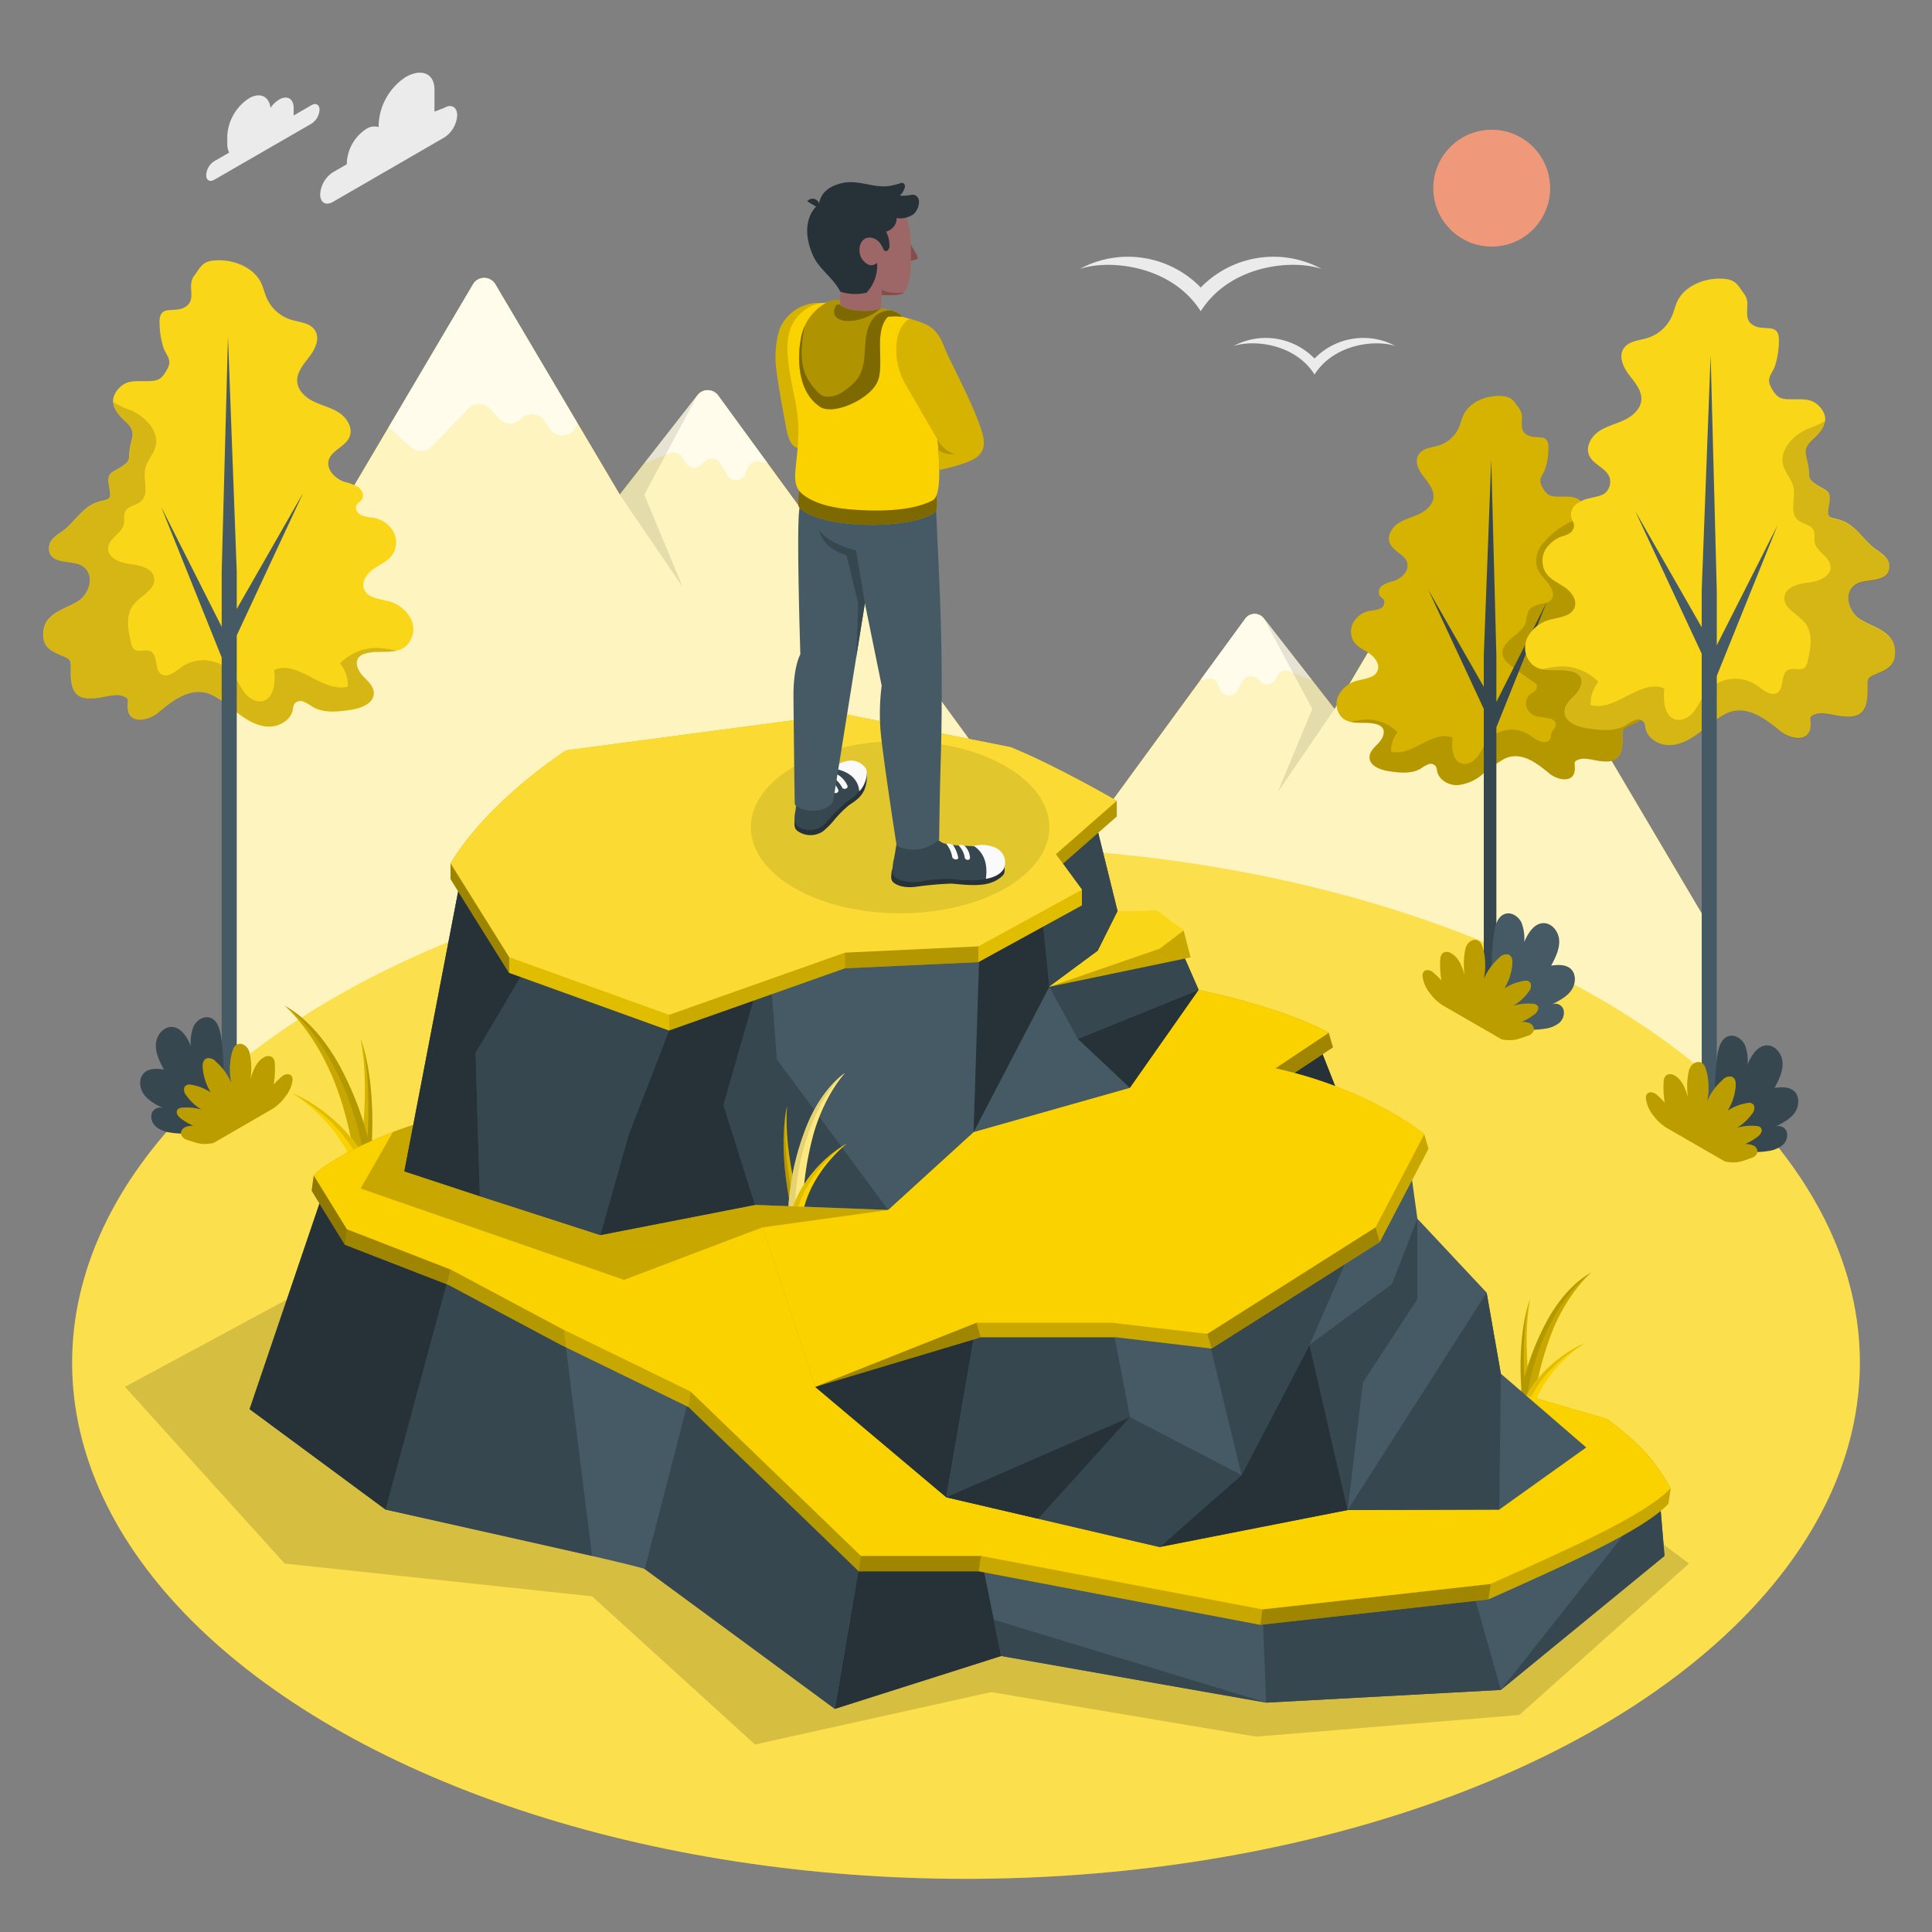 <svg xmlns="http://www.w3.org/2000/svg" viewBox="0 0 500 500"><rect x="0" y="0" width="500" height="500" fill="#808080" stroke="none"/><g id="freepik--Mountains--inject-240"><g id="freepik--mountains--inject-240"><path d="M442.47,239.91,379.89,134a3,3,0,0,0-5.22,0l-29.28,49.49-18.28-23.42a3,3,0,0,0-4.84.08L275,224.81l.08-.28L185.84,102.34a3.34,3.34,0,0,0-5.33-.08L160.4,128,128.18,73.56a3.34,3.34,0,0,0-5.75,0L58.84,181.21v98.86H442.59Z" style="fill:#FAD200"></path><path d="M442.47,239.91,379.89,134a3,3,0,0,0-5.22,0l-29.28,49.49-18.28-23.42a3,3,0,0,0-4.84.08L275,224.81l.08-.28L185.84,102.34a3.34,3.34,0,0,0-5.33-.08L160.4,128,128.18,73.56a3.34,3.34,0,0,0-5.75,0L58.84,181.21v98.86H442.59Z" style="fill:#fff;opacity:0.75"></path><path d="M106.29,115.71a3.94,3.94,0,0,0,5.49-.19l9.4-9.77a3.93,3.93,0,0,1,5.77.11l2.14,2.4a3.94,3.94,0,0,0,5.75.13,3.94,3.94,0,0,1,6.08.56l1.36,2a3.94,3.94,0,0,0,7.11-1.33l0-.16L128.18,73.56a3.34,3.34,0,0,0-5.75,0l-21.84,37Z" style="fill:#fff;opacity:0.7"></path><path d="M168,119.46l5.35-2.19a2.54,2.54,0,0,1,3.14,1l1,1.55a2.54,2.54,0,0,0,3.91.54l1.13-1a2.54,2.54,0,0,1,3.92.56l1.86,3.11a2.55,2.55,0,0,0,4.55-.35l.7-1.72a2.54,2.54,0,0,1,3.38-1.38,2.5,2.5,0,0,0,1.6.15l-12.68-17.37a3.34,3.34,0,0,0-5.33-.08l-13.57,17.39A2.6,2.6,0,0,0,168,119.46Z" style="fill:#fff;opacity:0.7"></path><path d="M394.56,172.28a3.58,3.58,0,0,1-5-.17L381,163.23a3.58,3.58,0,0,0-5.25.1l-1.94,2.18a3.59,3.59,0,0,1-5.23.12,3.57,3.57,0,0,0-5.52.5L361.85,168a3.57,3.57,0,0,1-6.45-1.21l0-.14L374.67,134a3,3,0,0,1,5.22,0l19.85,33.6Z" style="fill:#fff;opacity:0.7"></path><path d="M338.46,175.69l-4.86-2a2.31,2.31,0,0,0-2.85.94l-.87,1.41a2.32,2.32,0,0,1-3.56.49l-1-1a2.33,2.33,0,0,0-3.57.51L320,178.91a2.31,2.31,0,0,1-4.13-.32l-.64-1.56a2.3,2.3,0,0,0-3.07-1.25,2.33,2.33,0,0,1-1.46.13l11.53-15.78a3,3,0,0,1,4.84-.08l12.34,15.81A2.46,2.46,0,0,1,338.46,175.69Z" style="fill:#fff;opacity:0.7"></path><polygon points="166.75 128.03 180.51 102.26 160.4 128.03 176.65 151.86 166.75 128.03" style="opacity:0.1"></polygon><polygon points="339.62 183.47 327.11 160.06 345.39 183.47 330.62 205.13 339.62 183.47" style="opacity:0.1"></polygon></g></g><g id="freepik--Floor--inject-240"><g id="freepik--Land--inject-240"><ellipse cx="250" cy="352.68" rx="231.33" ry="133.56" style="fill:#FAD200"></ellipse><ellipse cx="250" cy="352.68" rx="231.33" ry="133.56" style="fill:#fff;opacity:0.3"></ellipse></g></g><g id="freepik--Trees--inject-240"><g id="freepik--Tree--inject-240"><g id="freepik--tree--inject-240"><path d="M392.85,195.73a6.47,6.47,0,0,0-3.52.64,35.65,35.65,0,0,0-5.75,4.07,11.59,11.59,0,0,1-6.37,2.75c-2.35.08-4.89-1.38-5.31-3.7a3.27,3.27,0,0,0-.31-1.17,1.7,1.7,0,0,0-2-.52,10.73,10.73,0,0,0-1.94,1.12c-2.38,1.4-5.36,1.08-8.09.68-2.27-.33-5.14-1.33-5.13-3.63,0-1.5,1.31-2.6,2.34-3.69s1.87-2.84.93-4a2.86,2.86,0,0,0-1.32-.81c-2.84-.92-6.32.31-8.72-1.47a5,5,0,0,1-1.26-6,7.61,7.61,0,0,1,5.12-3.9c1.91-.49,4.33-.71,5-2.55.63-1.61-.62-3.35-2-4.34s-3.11-1.68-4.1-3.1a4.9,4.9,0,0,1-.13-5.09,6.21,6.21,0,0,1,4.28-2.94,9.51,9.51,0,0,0,2.6-.57,1.74,1.74,0,0,0,1-2.19c-.26-.47-.8-.71-1.11-1.15a2.07,2.07,0,0,1,.77-2.7,10.26,10.26,0,0,1,2.9-1.11c2.06-.69,4.06-2.69,3.45-4.77s-3.6-2.88-4.48-5c-.78-1.85.46-4,2.11-5.12s3.67-1.59,5.48-2.44,3.56-2.37,3.7-4.37-1.38-3.76-2.63-5.39-2.31-3.9-1.22-5.63,3.38-1.77,5.26-2.37a8.5,8.5,0,0,0,5.18-4.67c.5-1.15.74-2.42,1.34-3.52,1.86-3.45,6.55-5,10.18-4.53,1.9.22,2.53,1,3.45,2.35a5.46,5.46,0,0,1,1.27,2.38c.27,1.66-.6,3.78,1,5,2.39,1.93,6-.67,5.91,3.64a18.06,18.06,0,0,1-.81,5.37c-.65,1.82-1.95,2.6-.86,4.63,1.4,2.63,2.31,2.61,5.12,2.61,2,0,3.72-.11,5.21,1.43,2.62,2.7,1.06,5.16-1.26,7.24-2.64,2.38-1.24,3.42-.9,6.49.17,1.48-.17,1.94,1.15,2.92,2.51,1.86,3.9,1.23,3.2,4.87-.64,3.32.35,2.18,3.23,3.42,2.55,1.1,4.24,3.85,6.3,5.56,1.33,1.1,3.36,2,3.48,3.89.24,3.71-4.36,2.9-6.55,3.78-3.58,1.45-2.51,6.14.28,7.89,3,1.86,7.27,2.55,7.51,6.79.18,3.26-1.67,4-4.19,5.06-2,.87-1.76,1.13-1.76,3.53,0,4.85-1.63,6.23-6.41,5.44-1.31-.22-3.31-.78-4.62-.38-1.83.55-1.21,1-1.26,2.53-.13,3.91-4.69,2.81-6.62,1.13C398.67,198.27,395.87,196,392.85,195.73Z" style="fill:#FAD200"></path><path d="M392.85,195.73a6.47,6.47,0,0,0-3.52.64,35.65,35.65,0,0,0-5.75,4.07,11.59,11.59,0,0,1-6.37,2.75c-2.35.08-4.89-1.38-5.31-3.7a3.27,3.27,0,0,0-.31-1.17,1.7,1.7,0,0,0-2-.52,10.73,10.73,0,0,0-1.94,1.12c-2.38,1.4-5.36,1.08-8.09.68-2.27-.33-5.14-1.33-5.13-3.63,0-1.5,1.31-2.6,2.34-3.69s1.87-2.84.93-4a2.86,2.86,0,0,0-1.32-.81c-2.84-.92-6.32.31-8.72-1.47a5,5,0,0,1-1.26-6,7.61,7.61,0,0,1,5.12-3.9c1.91-.49,4.33-.71,5-2.55.63-1.61-.62-3.35-2-4.34s-3.11-1.68-4.1-3.1a4.9,4.9,0,0,1-.13-5.09,6.21,6.21,0,0,1,4.28-2.94,9.51,9.51,0,0,0,2.6-.57,1.74,1.74,0,0,0,1-2.19c-.26-.47-.8-.71-1.11-1.15a2.07,2.07,0,0,1,.77-2.7,10.26,10.26,0,0,1,2.9-1.11c2.06-.69,4.06-2.69,3.45-4.77s-3.6-2.88-4.48-5c-.78-1.85.46-4,2.11-5.12s3.67-1.59,5.48-2.44,3.56-2.37,3.7-4.37-1.38-3.76-2.63-5.39-2.31-3.9-1.22-5.63,3.38-1.77,5.26-2.37a8.5,8.5,0,0,0,5.18-4.67c.5-1.15.74-2.42,1.34-3.52,1.86-3.45,6.55-5,10.18-4.53,1.9.22,2.53,1,3.45,2.35a5.46,5.46,0,0,1,1.27,2.38c.27,1.66-.6,3.78,1,5,2.39,1.93,6-.67,5.91,3.64a18.06,18.06,0,0,1-.81,5.37c-.65,1.82-1.95,2.6-.86,4.63,1.4,2.63,2.31,2.61,5.12,2.61,2,0,3.72-.11,5.21,1.43,2.62,2.7,1.06,5.16-1.26,7.24-2.64,2.38-1.24,3.42-.9,6.49.17,1.48-.17,1.94,1.15,2.92,2.51,1.86,3.9,1.23,3.2,4.87-.64,3.32.35,2.18,3.23,3.42,2.55,1.1,4.24,3.85,6.3,5.56,1.33,1.1,3.36,2,3.48,3.89.24,3.71-4.36,2.9-6.55,3.78-3.58,1.45-2.51,6.14.28,7.89,3,1.86,7.27,2.55,7.51,6.79.18,3.26-1.67,4-4.19,5.06-2,.87-1.76,1.13-1.76,3.53,0,4.85-1.63,6.23-6.41,5.44-1.31-.22-3.31-.78-4.62-.38-1.83.55-1.21,1-1.26,2.53-.13,3.91-4.69,2.81-6.62,1.13C398.67,198.27,395.87,196,392.85,195.73Z" style="opacity:0.15"></path><path d="M356.38,187.47c-2.18-.71-4.74-.15-6.89-.65a25,25,0,0,1,3.86-.61,11,11,0,0,1,8.34,3.3,7.52,7.52,0,0,0-1.68,5c5.42,1.47,10.75-5.8,15.92-3.59-.32,2.62,0,6.15,2.54,6.72,1.5.34,3-.66,3.94-1.89s1.5-2.7,2.44-3.92a8.3,8.3,0,0,1,11-1.6c1.19.86,3.77,2.8,5.13,1.31.49-.54.36-1.26.57-1.9a5.13,5.13,0,0,1,.79-1.24c.65-1,.23-1.92-1-2.39a31.85,31.85,0,0,0-3.41-.53,4,4,0,0,1-2.74-2.16,3.05,3.05,0,0,1,.54-3.36c.43-.43,1-.7,1.44-1.11a1.45,1.45,0,0,0,.48-1.63,1.79,1.79,0,0,0-.67-.64q-2.91-2-5.73-4.13c-1.07-.81-2.21-1.78-2.39-3.11a3.74,3.74,0,0,1,.83-2.63c1.57-2.12,4.51-3.28,5.22-5.83a13.08,13.08,0,0,1,.64-2.73c.66-1.25,2.21-1.67,3.6-1.93a3.4,3.4,0,0,0,2.52-1.28,2.32,2.32,0,0,0,.17-1.64c-.51-2.45-3.11-3.94-4-6.29a6.57,6.57,0,0,1,1.16-6,20.76,20.76,0,0,1,7.92-6.15,20,20,0,0,0,3.63-1.68l.12-.09c-.08,1.52-1.21,2.92-2.62,4.19-2.64,2.38-1.24,3.42-.9,6.49.17,1.48-.17,1.94,1.15,2.92,2.51,1.86,3.9,1.23,3.2,4.87-.64,3.32.35,2.18,3.23,3.42,2.55,1.1,4.24,3.85,6.3,5.56,1.33,1.1,3.36,2,3.48,3.89.24,3.71-4.36,2.9-6.55,3.78-3.58,1.45-2.51,6.14.28,7.89,3,1.86,7.27,2.55,7.51,6.79.18,3.26-1.67,4-4.19,5.06-2,.87-1.76,1.13-1.76,3.53,0,4.85-1.63,6.23-6.41,5.44-1.31-.22-3.31-.78-4.62-.38-1.83.55-1.21,1-1.26,2.53-.13,3.91-4.69,2.81-6.62,1.13-2.22-1.93-5-4.17-8-4.47a6.47,6.47,0,0,0-3.52.64,35.65,35.65,0,0,0-5.75,4.07,11.59,11.59,0,0,1-6.37,2.75c-2.35.08-4.89-1.38-5.31-3.7a3.27,3.27,0,0,0-.31-1.17,1.7,1.7,0,0,0-2-.52,10.73,10.73,0,0,0-1.94,1.12c-2.38,1.4-5.36,1.08-8.09.68-2.27-.33-5.14-1.33-5.13-3.63,0-1.5,1.31-2.6,2.34-3.69s1.87-2.84.93-4A2.86,2.86,0,0,0,356.38,187.47Z" style="opacity:0.15"></path><path d="M400.31,155.78l-13.05,25.88V169.75L385.93,119,384,169.75v8l-14.34-25.08L384,183.46v79.76a.8.8,0,0,0,.48.66,2.52,2.52,0,0,0,2.3,0,.8.8,0,0,0,.48-.66v-75Z" style="fill:#37474f"></path></g><g id="freepik--Bush--inject-240"><path id="freepik--bush--inject-240" d="M399.73,266.24c-6.38,1-12.1-.74-13.08-7.65a61.36,61.36,0,0,1,0-17.12c.28-2.05,1-4.47,3-5,1.64-.44,3.37.77,4.11,2.31a11.22,11.22,0,0,1,.7,5c1-2.24,2.51-4.83,5-4.88,2.27,0,4,2.33,4.06,4.6s-1,4.4-2.08,6.4c1.72-.23,3.67-.35,5,.78,1.57,1.36,1.39,4,.18,5.67s-3.14,2.66-5,3.58a2.26,2.26,0,0,1,3.05,1.48,3.46,3.46,0,0,1-1.31,3.44A7.51,7.51,0,0,1,399.73,266.24Z" style="fill:#455a64"></path><g id="freepik--bush--inject-240"><path id="freepik--bush--inject-240" d="M388.66,269l-15.26-8.81a12.23,12.23,0,0,1-3.32-3.12,8.83,8.83,0,0,1-1.86-4,2.09,2.09,0,0,1,.16-1.5c.55-.81,1.86-.53,2.58.13s1.31,1.23,2.08,2a23,23,0,0,1-.29-5.3,2.34,2.34,0,0,1,.64-1.76,2,2,0,0,1,2.13.05c2,1.08,2.85,3.45,3.54,5.62a18.41,18.41,0,0,1,.2-6.74c.53-2.4,3.29-3.34,4.23-1a13.56,13.56,0,0,1,.81,3.84,15.68,15.68,0,0,1-.35,5.07,15.9,15.9,0,0,1,4.07-5.63,2.45,2.45,0,0,1,2.35-.82c1,.37,1.13,1.65,1,2.68a14.56,14.56,0,0,1-2.08,6.14,12.85,12.85,0,0,1,5.16-2,1.53,1.53,0,0,1,1.62.52,2.09,2.09,0,0,1-.35,2.12,12.88,12.88,0,0,1-4.11,3.81,13.2,13.2,0,0,1,5-.52,1.71,1.71,0,0,1,1.34.56c.43.63-.08,1.49-.63,2a14.94,14.94,0,0,1-3.57,2.13,5.26,5.26,0,0,1,2.2.37,1.77,1.77,0,0,1,1,1.81,2.24,2.24,0,0,1-1.61,1.42C392.44,269.11,391.61,269.45,388.66,269Z" style="fill:#FAD200"></path><path id="freepik--bush--inject-240" d="M388.66,269l-15.26-8.81a12.23,12.23,0,0,1-3.32-3.12,8.83,8.83,0,0,1-1.86-4,2.09,2.09,0,0,1,.16-1.5c.55-.81,1.86-.53,2.58.13s1.31,1.23,2.08,2a23,23,0,0,1-.29-5.3,2.34,2.34,0,0,1,.64-1.76,2,2,0,0,1,2.13.05c2,1.08,2.85,3.45,3.54,5.62a18.41,18.41,0,0,1,.2-6.74c.53-2.4,3.29-3.34,4.23-1a13.56,13.56,0,0,1,.81,3.84,15.68,15.68,0,0,1-.35,5.07,15.9,15.9,0,0,1,4.07-5.63,2.45,2.45,0,0,1,2.35-.82c1,.37,1.13,1.65,1,2.68a14.56,14.56,0,0,1-2.08,6.14,12.85,12.85,0,0,1,5.16-2,1.53,1.53,0,0,1,1.62.52,2.09,2.09,0,0,1-.35,2.12,12.88,12.88,0,0,1-4.11,3.81,13.2,13.2,0,0,1,5-.52,1.71,1.71,0,0,1,1.34.56c.43.63-.08,1.49-.63,2a14.94,14.94,0,0,1-3.57,2.13,5.26,5.26,0,0,1,2.2.37,1.77,1.77,0,0,1,1,1.81,2.24,2.24,0,0,1-1.61,1.42C392.44,269.11,391.61,269.45,388.66,269Z" style="opacity:0.25"></path></g></g></g><g id="freepik--tree--inject-240"><g id="freepik--tree--inject-240"><path d="M451,183.89a7.77,7.77,0,0,0-4.23.77c-2.54,1.22-4.64,3.17-6.89,4.87s-4.82,3.21-7.64,3.3-5.86-1.66-6.37-4.43a4.19,4.19,0,0,0-.36-1.41,2,2,0,0,0-2.41-.62,12.25,12.25,0,0,0-2.32,1.34c-2.85,1.68-6.42,1.3-9.7.82-2.72-.39-6.16-1.6-6.15-4.35,0-1.8,1.57-3.13,2.81-4.43s2.24-3.4,1.11-4.79a3.32,3.32,0,0,0-1.58-1c-3.41-1.11-7.58.37-10.46-1.76a6,6,0,0,1-1.51-7.21,9.2,9.2,0,0,1,6.14-4.68c2.29-.58,5.2-.85,6.05-3.05.75-1.93-.75-4-2.45-5.21s-3.73-2-4.91-3.72a5.89,5.89,0,0,1-.17-6.09,8.59,8.59,0,0,1,3-2.85c1-.64,2.11-.66,3.09-1.27a2.51,2.51,0,0,0,1.29-2.49,13.89,13.89,0,0,0-.67-1.6,3.32,3.32,0,0,1,1.07-3.38,8,8,0,0,1,3.35-1.63c1.25-.35,3.08-.54,4.16-1.29a3.9,3.9,0,0,0,1.36-4c-.76-2.6-4.31-3.44-5.36-5.94-.94-2.21.54-4.79,2.52-6.14s4.4-1.9,6.57-2.93,4.27-2.83,4.44-5.23-1.66-4.51-3.16-6.46-2.77-4.68-1.46-6.76,4.05-2.11,6.31-2.83a10.24,10.24,0,0,0,6.21-5.6c.6-1.38.89-2.9,1.6-4.22,2.24-4.13,7.86-5.94,12.2-5.43,2.28.27,3,1.14,4.15,2.81.63,1,1.29,1.5,1.52,2.86.32,2-.73,4.53,1.15,6,2.86,2.31,7.23-.8,7.08,4.37a22.33,22.33,0,0,1-1,6.44c-.78,2.17-2.34,3.11-1.05,5.54,1.68,3.16,2.78,3.14,6.14,3.13,2.44,0,4.47-.13,6.26,1.71,3.14,3.25,1.27,6.19-1.52,8.69-3.17,2.85-1.48,4.09-1.07,7.78.19,1.77-.21,2.32,1.38,3.5,3,2.22,4.67,1.47,3.83,5.84-.77,4,.42,2.61,3.87,4.1,3.06,1.31,5.08,4.61,7.56,6.67,1.59,1.32,4,2.34,4.17,4.66.29,4.44-5.23,3.47-7.86,4.53-4.29,1.73-3,7.35.34,9.46,3.54,2.23,8.71,3,9,8.14.22,3.9-2,4.76-5,6.07-2.42,1-2.11,1.34-2.11,4.23,0,5.81-1.95,7.46-7.69,6.51-1.57-.26-4-.92-5.53-.45-2.19.66-1.45,1.2-1.51,3-.16,4.7-5.62,3.37-7.94,1.36C458,186.94,454.62,184.25,451,183.89Z" style="fill:#FAD200"></path><path d="M451,183.89a7.77,7.77,0,0,0-4.23.77c-2.54,1.22-4.64,3.17-6.89,4.87s-4.82,3.21-7.64,3.3-5.86-1.66-6.37-4.43a4.19,4.19,0,0,0-.36-1.41,2,2,0,0,0-2.41-.62,12.25,12.25,0,0,0-2.32,1.34c-2.85,1.68-6.42,1.3-9.7.82-2.72-.39-6.16-1.6-6.15-4.35,0-1.8,1.57-3.13,2.81-4.43s2.24-3.4,1.11-4.79a3.32,3.32,0,0,0-1.58-1c-3.41-1.11-7.58.37-10.46-1.76a6,6,0,0,1-1.51-7.21,9.2,9.2,0,0,1,6.14-4.68c2.29-.58,5.2-.85,6.05-3.05.75-1.93-.75-4-2.45-5.21s-3.73-2-4.91-3.72a5.89,5.89,0,0,1-.17-6.09,8.59,8.59,0,0,1,3-2.85c1-.64,2.11-.66,3.09-1.27a2.51,2.51,0,0,0,1.29-2.49,13.89,13.89,0,0,0-.67-1.6,3.32,3.32,0,0,1,1.07-3.38,8,8,0,0,1,3.35-1.63c1.25-.35,3.08-.54,4.16-1.29a3.9,3.9,0,0,0,1.36-4c-.76-2.6-4.31-3.44-5.36-5.94-.94-2.21.54-4.79,2.52-6.14s4.4-1.9,6.57-2.93,4.27-2.83,4.44-5.23-1.66-4.51-3.16-6.46-2.77-4.68-1.46-6.76,4.05-2.11,6.31-2.83a10.24,10.24,0,0,0,6.21-5.6c.6-1.38.89-2.9,1.6-4.22,2.24-4.13,7.86-5.94,12.2-5.43,2.28.27,3,1.14,4.15,2.81.63,1,1.29,1.5,1.52,2.86.32,2-.73,4.53,1.15,6,2.86,2.31,7.23-.8,7.08,4.37a22.33,22.33,0,0,1-1,6.44c-.78,2.17-2.34,3.11-1.05,5.54,1.68,3.16,2.78,3.14,6.14,3.13,2.44,0,4.47-.13,6.26,1.71,3.14,3.25,1.27,6.19-1.52,8.69-3.17,2.85-1.48,4.09-1.07,7.78.19,1.77-.21,2.32,1.38,3.5,3,2.22,4.67,1.47,3.83,5.84-.77,4,.42,2.61,3.87,4.1,3.06,1.31,5.08,4.61,7.56,6.67,1.59,1.32,4,2.34,4.17,4.66.29,4.44-5.23,3.47-7.86,4.53-4.29,1.73-3,7.35.34,9.46,3.54,2.23,8.71,3,9,8.14.22,3.9-2,4.76-5,6.07-2.42,1-2.11,1.34-2.11,4.23,0,5.81-1.95,7.46-7.69,6.51-1.57-.26-4-.92-5.53-.45-2.19.66-1.45,1.2-1.51,3-.16,4.7-5.62,3.37-7.94,1.36C458,186.94,454.62,184.25,451,183.89Z" style="fill:#fff;opacity:0.1"></path><path d="M407.28,174c-2.61-.85-5.68-.18-8.26-.79a31.55,31.55,0,0,1,4.63-.73,13.1,13.1,0,0,1,10,4,9,9,0,0,0-2,6c6.5,1.77,12.89-6.94,19.08-4.3-.37,3.15,0,7.37,3.05,8.07,1.8.4,3.6-.8,4.72-2.27s1.8-3.24,2.93-4.7a9.93,9.93,0,0,1,13.21-1.92c1.67,1.21,3.77,3.05,5.45,1.84s.7-4.84,2.69-5.83c1.32-.66,3.17.38,4.28-.59a3,3,0,0,0,.75-1.62c.79-3.32,1.48-7.16-.61-9.86-1.86-2.4-5.8-3.87-5.38-6.88.37-2.57,3.63-3.35,6.21-3.65s5.84-1.52,5.71-4.11-3.57-3.77-4.08-6.26c-.22-1.07.15-2.26-.34-3.23-.74-1.46-2.83-1.52-4.06-2.61-2.21-1.95-.5-5.6-1.12-8.48-.44-2-2.09-3.63-2.64-5.64-1.09-4,2.56-7.84,6.39-9.47a23.27,23.27,0,0,0,4.35-2l.14-.1c-.09,1.81-1.44,3.5-3.14,5-3.17,2.85-1.48,4.09-1.07,7.78.19,1.77-.21,2.32,1.38,3.5,3,2.22,4.67,1.47,3.83,5.84-.77,4,.42,2.61,3.87,4.1,3.06,1.31,5.08,4.61,7.56,6.67,1.59,1.32,4,2.34,4.17,4.66.29,4.44-5.23,3.47-7.86,4.53-4.29,1.73-3,7.35.34,9.46,3.54,2.23,8.71,3,9,8.14.22,3.9-2,4.76-5,6.07-2.42,1-2.11,1.34-2.11,4.23,0,5.81-1.95,7.46-7.69,6.51-1.57-.26-4-.92-5.53-.45-2.19.66-1.45,1.2-1.51,3-.16,4.7-5.62,3.37-7.94,1.36-2.66-2.31-6-5-9.63-5.36a7.77,7.77,0,0,0-4.23.77c-2.54,1.22-4.64,3.17-6.89,4.87s-4.82,3.21-7.64,3.3-5.86-1.66-6.37-4.43a4.19,4.19,0,0,0-.36-1.41,2,2,0,0,0-2.41-.62,12.25,12.25,0,0,0-2.32,1.34c-2.85,1.68-6.42,1.3-9.7.82-2.72-.39-6.16-1.6-6.15-4.35,0-1.8,1.57-3.13,2.81-4.43s2.24-3.4,1.11-4.79A3.32,3.32,0,0,0,407.28,174Z" style="opacity:0.15"></path><path d="M460,136,444.3,167V152.74l-1.59-60.8-2.31,60.8v9.6l-17.2-30.06,17.2,36.9v126a1,1,0,0,0,.57.8,3.05,3.05,0,0,0,2.76,0,1,1,0,0,0,.57-.8V174.93Z" style="fill:#455a64"></path></g><g id="freepik--bush--inject-240"><path id="freepik--bush--inject-240" d="M457.54,297.89c-6.39,1-12.11-.74-13.08-7.65a61,61,0,0,1,0-17.12c.29-2.05,1-4.47,3-5,1.65-.43,3.38.78,4.11,2.31a11.08,11.08,0,0,1,.7,5c1-2.24,2.51-4.83,5-4.88,2.27-.05,4,2.33,4.06,4.6s-1,4.4-2.07,6.4c1.71-.23,3.66-.35,5,.78,1.57,1.36,1.39,4,.19,5.67s-3.15,2.66-5,3.58a2.25,2.25,0,0,1,3,1.48,3.45,3.45,0,0,1-1.3,3.44A7.51,7.51,0,0,1,457.54,297.89Z" style="fill:#37474f"></path><g id="freepik--bush--inject-240"><path id="freepik--bush--inject-240" d="M446.46,300.62l-15.26-8.81a12.21,12.21,0,0,1-3.31-3.12,8.62,8.62,0,0,1-1.86-4,2,2,0,0,1,.16-1.5c.55-.81,1.85-.53,2.58.13a28.36,28.36,0,0,1,2.07,2.05,23,23,0,0,1-.29-5.3,2.38,2.38,0,0,1,.64-1.76,2,2,0,0,1,2.13,0c2,1.08,2.85,3.45,3.54,5.62a18.2,18.2,0,0,1,.21-6.74c.52-2.4,3.28-3.34,4.22-1a13.63,13.63,0,0,1,.81,3.84,15.65,15.65,0,0,1-.34,5.07,15.9,15.9,0,0,1,4.07-5.63,2.44,2.44,0,0,1,2.34-.82c1,.37,1.13,1.65,1,2.68a14.43,14.43,0,0,1-2.08,6.14,12.85,12.85,0,0,1,5.16-2,1.52,1.52,0,0,1,1.62.52,2.09,2.09,0,0,1-.35,2.12,12.84,12.84,0,0,1-4.1,3.81,13.15,13.15,0,0,1,5-.52,1.73,1.73,0,0,1,1.34.56c.43.63-.07,1.49-.63,2a14.94,14.94,0,0,1-3.57,2.13,5.26,5.26,0,0,1,2.2.37,1.75,1.75,0,0,1,1.05,1.81,2.2,2.2,0,0,1-1.61,1.42C450.25,300.76,449.42,301.1,446.46,300.62Z" style="fill:#FAD200"></path><path id="freepik--bush--inject-240" d="M446.46,300.62l-15.26-8.81a12.21,12.21,0,0,1-3.31-3.12,8.62,8.62,0,0,1-1.86-4,2,2,0,0,1,.16-1.5c.55-.81,1.85-.53,2.58.13a28.36,28.36,0,0,1,2.07,2.05,23,23,0,0,1-.29-5.3,2.38,2.38,0,0,1,.64-1.76,2,2,0,0,1,2.13,0c2,1.08,2.85,3.45,3.54,5.62a18.2,18.2,0,0,1,.21-6.74c.52-2.4,3.28-3.34,4.22-1a13.63,13.63,0,0,1,.81,3.84,15.65,15.65,0,0,1-.34,5.07,15.9,15.9,0,0,1,4.07-5.63,2.44,2.44,0,0,1,2.34-.82c1,.37,1.13,1.65,1,2.68a14.43,14.43,0,0,1-2.08,6.14,12.85,12.85,0,0,1,5.16-2,1.52,1.52,0,0,1,1.62.52,2.09,2.09,0,0,1-.35,2.12,12.84,12.84,0,0,1-4.1,3.81,13.15,13.15,0,0,1,5-.52,1.73,1.73,0,0,1,1.34.56c.43.63-.07,1.49-.63,2a14.94,14.94,0,0,1-3.57,2.13,5.26,5.26,0,0,1,2.2.37,1.75,1.75,0,0,1,1.05,1.81,2.2,2.2,0,0,1-1.61,1.42C450.25,300.76,449.42,301.1,446.46,300.62Z" style="opacity:0.25"></path></g></g></g><g id="freepik--tree--inject-240"><g id="freepik--tree--inject-240"><path d="M50.66,179.11a7.76,7.76,0,0,1,4.23.76c2.53,1.23,4.64,3.18,6.89,4.88s4.82,3.2,7.64,3.3,5.86-1.66,6.37-4.43a4,4,0,0,1,.36-1.42,2.06,2.06,0,0,1,2.4-.62,13.43,13.43,0,0,1,2.32,1.34c2.86,1.69,6.43,1.3,9.71.83,2.72-.4,6.16-1.6,6.15-4.36,0-1.79-1.58-3.12-2.81-4.42s-2.24-3.4-1.11-4.8a3.26,3.26,0,0,1,1.58-1c3.4-1.11,7.57.37,10.45-1.77a6,6,0,0,0,1.51-7.21,9.15,9.15,0,0,0-6.14-4.68c-2.28-.58-5.19-.85-6-3.05-.75-1.93.75-4,2.44-5.2s3.74-2,4.92-3.72a5.89,5.89,0,0,0,.16-6.1A7.41,7.41,0,0,0,96.56,134a11.3,11.3,0,0,1-3.12-.69c-1-.48-1.67-1.69-1.15-2.62.31-.56,1-.85,1.33-1.38.72-1,.1-2.51-.92-3.24a12.19,12.19,0,0,0-3.48-1.33c-2.47-.83-4.87-3.22-4.13-5.72s4.31-3.45,5.36-5.94c.93-2.22-.55-4.79-2.53-6.15S83.53,105,81.36,104s-4.27-2.84-4.45-5.23,1.66-4.52,3.16-6.47,2.78-4.67,1.47-6.75-4.06-2.12-6.31-2.83A10.23,10.23,0,0,1,69,77.08c-.6-1.38-.89-2.89-1.61-4.22-2.23-4.13-7.85-5.93-12.2-5.42-2.27.26-3,1.13-4.14,2.81-.64,1-1.3,1.49-1.52,2.85-.33,2,.72,4.53-1.16,6.05-2.85,2.32-7.23-.8-7.07,4.37a21.89,21.89,0,0,0,1,6.44c.78,2.18,2.34,3.12,1,5.55-1.68,3.15-2.77,3.13-6.14,3.13-2.43,0-4.46-.14-6.25,1.71-3.14,3.24-1.27,6.18,1.51,8.69,3.17,2.84,1.49,4.09,1.08,7.78-.2,1.77.21,2.32-1.38,3.49-3,2.23-4.68,1.48-3.83,5.84.77,4-.42,2.62-3.87,4.1-3.06,1.32-5.08,4.61-7.56,6.67-1.59,1.32-4,2.34-4.17,4.66-.29,4.44,5.23,3.47,7.86,4.53,4.29,1.74,3,7.36-.34,9.46-3.55,2.23-8.72,3.06-9,8.14-.22,3.9,2,4.77,5,6.07,2.42,1,2.11,1.35,2.11,4.23,0,5.82,1.95,7.46,7.68,6.52,1.57-.26,4-.93,5.53-.46,2.2.66,1.46,1.2,1.52,3,.16,4.69,5.62,3.37,7.94,1.36C43.69,182.15,47,179.46,50.66,179.11Z" style="fill:#FAD200"></path><path d="M50.66,179.11a7.76,7.76,0,0,1,4.23.76c2.53,1.23,4.64,3.18,6.89,4.88s4.82,3.2,7.64,3.3,5.86-1.66,6.37-4.43a4,4,0,0,1,.36-1.42,2.06,2.06,0,0,1,2.4-.62,13.43,13.43,0,0,1,2.32,1.34c2.86,1.69,6.43,1.3,9.71.83,2.72-.4,6.16-1.6,6.15-4.36,0-1.79-1.58-3.12-2.81-4.42s-2.24-3.4-1.11-4.8a3.26,3.26,0,0,1,1.58-1c3.4-1.11,7.57.37,10.45-1.77a6,6,0,0,0,1.51-7.21,9.15,9.15,0,0,0-6.14-4.68c-2.28-.58-5.19-.85-6-3.05-.75-1.93.75-4,2.44-5.2s3.74-2,4.92-3.72a5.89,5.89,0,0,0,.16-6.1A7.41,7.41,0,0,0,96.56,134a11.3,11.3,0,0,1-3.12-.69c-1-.48-1.67-1.69-1.15-2.62.31-.56,1-.85,1.33-1.38.72-1,.1-2.51-.92-3.24a12.19,12.19,0,0,0-3.48-1.33c-2.47-.83-4.87-3.22-4.13-5.72s4.31-3.45,5.36-5.94c.93-2.22-.55-4.79-2.53-6.15S83.53,105,81.36,104s-4.27-2.84-4.45-5.23,1.66-4.52,3.16-6.47,2.78-4.67,1.47-6.75-4.06-2.12-6.31-2.83A10.23,10.23,0,0,1,69,77.08c-.6-1.38-.89-2.89-1.61-4.22-2.23-4.13-7.85-5.93-12.2-5.42-2.27.26-3,1.13-4.14,2.81-.64,1-1.3,1.49-1.52,2.85-.33,2,.72,4.53-1.16,6.05-2.85,2.32-7.23-.8-7.07,4.37a21.89,21.89,0,0,0,1,6.44c.78,2.18,2.34,3.12,1,5.55-1.68,3.15-2.77,3.13-6.14,3.13-2.43,0-4.46-.14-6.25,1.71-3.14,3.24-1.27,6.18,1.51,8.69,3.17,2.84,1.49,4.09,1.08,7.78-.2,1.77.21,2.32-1.38,3.49-3,2.23-4.68,1.48-3.83,5.84.77,4-.42,2.62-3.87,4.1-3.06,1.32-5.08,4.61-7.56,6.67-1.59,1.32-4,2.34-4.17,4.66-.29,4.44,5.23,3.47,7.86,4.53,4.29,1.74,3,7.36-.34,9.46-3.55,2.23-8.72,3.06-9,8.14-.22,3.9,2,4.77,5,6.07,2.42,1,2.11,1.35,2.11,4.23,0,5.82,1.95,7.46,7.68,6.52,1.57-.26,4-.93,5.53-.46,2.2.66,1.46,1.2,1.52,3,.16,4.69,5.62,3.37,7.94,1.36C43.69,182.15,47,179.46,50.66,179.11Z" style="fill:#fff;opacity:0.1"></path><path d="M94.39,169.21c2.61-.86,5.68-.19,8.26-.79a30.27,30.27,0,0,0-4.63-.73,13.12,13.12,0,0,0-10,4,9,9,0,0,1,2,6c-6.49,1.76-12.89-7-19.07-4.3.37,3.14,0,7.37-3,8.06-1.8.4-3.61-.8-4.72-2.27s-1.8-3.23-2.93-4.7a9.94,9.94,0,0,0-13.21-1.92c-1.67,1.21-3.77,3.06-5.45,1.84s-.7-4.84-2.69-5.83c-1.32-.66-3.18.39-4.28-.59a3,3,0,0,1-.76-1.62c-.78-3.32-1.47-7.16.62-9.85,1.86-2.4,5.8-3.88,5.37-6.89-.36-2.57-3.63-3.34-6.2-3.64s-5.84-1.52-5.72-4.11,3.58-3.77,4.09-6.27c.21-1.07-.15-2.25.34-3.23.73-1.46,2.83-1.52,4.06-2.6,2.2-1.95.49-5.6,1.12-8.48.44-2,2.09-3.63,2.63-5.64,1.1-4-2.56-7.84-6.38-9.48a24,24,0,0,1-4.36-2l-.13-.11c.09,1.82,1.44,3.5,3.13,5,3.17,2.84,1.49,4.09,1.08,7.78-.2,1.77.21,2.32-1.38,3.49-3,2.23-4.68,1.48-3.83,5.84.77,4-.42,2.62-3.87,4.1-3.06,1.32-5.08,4.61-7.56,6.67-1.59,1.32-4,2.34-4.17,4.66-.29,4.44,5.23,3.47,7.86,4.53,4.29,1.74,3,7.36-.34,9.46-3.55,2.23-8.72,3.06-9,8.14-.22,3.9,2,4.77,5,6.07,2.42,1,2.11,1.35,2.11,4.23,0,5.82,1.95,7.46,7.68,6.52,1.57-.26,4-.93,5.53-.46,2.2.66,1.46,1.2,1.52,3,.16,4.69,5.62,3.37,7.94,1.36,2.66-2.32,6-5,9.63-5.36a7.76,7.76,0,0,1,4.23.76c2.53,1.23,4.64,3.18,6.89,4.88s4.82,3.2,7.64,3.3,5.86-1.66,6.37-4.43a4,4,0,0,1,.36-1.42,2.06,2.06,0,0,1,2.4-.62,13.43,13.43,0,0,1,2.32,1.34c2.86,1.69,6.43,1.3,9.71.83,2.72-.4,6.16-1.6,6.15-4.36,0-1.79-1.58-3.12-2.81-4.42s-2.24-3.4-1.11-4.8A3.26,3.26,0,0,1,94.39,169.21Z" style="opacity:0.15"></path><path d="M41.72,131.21l15.65,31V148L59,87.16,61.27,148v9.6l17.2-30.06-17.2,36.9v126a1,1,0,0,1-.57.79,3,3,0,0,1-2.76,0,1,1,0,0,1-.57-.79V170.15Z" style="fill:#455a64"></path></g><g id="freepik--bush--inject-240"><path id="freepik--bush--inject-240" d="M44.13,293.11c6.38,1,12.1-.75,13.08-7.65a61.36,61.36,0,0,0,0-17.12c-.29-2.06-1-4.48-3-5-1.65-.44-3.38.77-4.12,2.31a11.19,11.19,0,0,0-.69,5c-1-2.24-2.52-4.82-5-4.88-2.27,0-4,2.34-4.06,4.61s1,4.39,2.07,6.4c-1.72-.24-3.67-.36-5,.78-1.56,1.35-1.39,4-.18,5.66s3.15,2.67,5,3.58a2.26,2.26,0,0,0-3,1.49,3.43,3.43,0,0,0,1.3,3.43A7.53,7.53,0,0,0,44.13,293.11Z" style="fill:#37474f"></path><g id="freepik--bush--inject-240"><path id="freepik--bush--inject-240" d="M55.21,295.83,70.47,287a12.05,12.05,0,0,0,3.31-3.12A8.69,8.69,0,0,0,75.64,280a2,2,0,0,0-.16-1.5c-.55-.81-1.85-.53-2.58.12s-1.31,1.23-2.08,2.06a23,23,0,0,0,.3-5.3,2.37,2.37,0,0,0-.64-1.76,2,2,0,0,0-2.14,0c-2,1.08-2.85,3.46-3.53,5.63a18.19,18.19,0,0,0-.21-6.74c-.53-2.41-3.29-3.35-4.22-1.05a13.22,13.22,0,0,0-.81,3.84,15.67,15.67,0,0,0,.34,5.07,15.94,15.94,0,0,0-4.07-5.64,2.46,2.46,0,0,0-2.34-.82c-1,.37-1.13,1.66-1,2.69a14.51,14.51,0,0,0,2.07,6.14,12.66,12.66,0,0,0-5.16-2,1.56,1.56,0,0,0-1.62.53,2.07,2.07,0,0,0,.36,2.11,12.87,12.87,0,0,0,4.1,3.82,13.38,13.38,0,0,0-5-.53,1.73,1.73,0,0,0-1.34.56c-.44.64.07,1.49.63,2a14.87,14.87,0,0,0,3.56,2.13,5,5,0,0,0-2.2.37,1.77,1.77,0,0,0-1.05,1.81A2.27,2.27,0,0,0,48.45,295C51.42,296,52.25,296.32,55.21,295.83Z" style="fill:#FAD200"></path><path id="freepik--bush--inject-240" d="M55.21,295.83,70.47,287a12.05,12.05,0,0,0,3.31-3.12A8.69,8.69,0,0,0,75.64,280a2,2,0,0,0-.16-1.5c-.55-.81-1.85-.53-2.58.12s-1.31,1.23-2.08,2.06a23,23,0,0,0,.3-5.3,2.37,2.37,0,0,0-.64-1.76,2,2,0,0,0-2.14,0c-2,1.08-2.85,3.46-3.53,5.63a18.19,18.19,0,0,0-.21-6.74c-.53-2.41-3.29-3.35-4.22-1.05a13.22,13.22,0,0,0-.81,3.84,15.67,15.67,0,0,0,.34,5.07,15.94,15.94,0,0,0-4.07-5.64,2.46,2.46,0,0,0-2.34-.82c-1,.37-1.13,1.66-1,2.69a14.51,14.51,0,0,0,2.07,6.14,12.66,12.66,0,0,0-5.16-2,1.56,1.56,0,0,0-1.62.53,2.07,2.07,0,0,0,.36,2.11,12.87,12.87,0,0,0,4.1,3.82,13.38,13.38,0,0,0-5-.53,1.73,1.73,0,0,0-1.34.56c-.44.64.07,1.49.63,2a14.87,14.87,0,0,0,3.56,2.13,5,5,0,0,0-2.2.37,1.77,1.77,0,0,0-1.05,1.81A2.27,2.27,0,0,0,48.45,295C51.42,296,52.25,296.32,55.21,295.83Z" style="opacity:0.25"></path></g></g></g></g><g id="freepik--Shadow--inject-240"><path id="freepik--shadow--inject-240" d="M426,396.33l11.11,8.32L393.2,443.83l-68.11,5.61-68.58-11.53-61.12,13.56-42.17-38.35-79.55-8.47L32.35,358.91l48.3-26.05s149-11,149.2-10.49,91.45,42.94,91.45,42.94l80.83,14.2Z" style="opacity:0.15"></path></g><g id="freepik--Rocks--inject-240"><g id="freepik--Boulder--inject-240"><g id="freepik--Grass--inject-240"><path d="M93.33,268.81c3,15.54-1,35.31-1,35.31l3.34-1.93C98.07,280.38,93.33,268.81,93.33,268.81Z" style="fill:#FAD200"></path><path d="M93.33,268.81c3,15.54-1,35.31-1,35.31l3.34-1.93C98.07,280.38,93.33,268.81,93.33,268.81Z" style="opacity:0.15"></path><path d="M94.09,303l0,.17,1.65-.95c2.36-21.81-2.38-33.38-2.38-33.38C96,276.34,95.78,294.5,94.09,303Z" style="opacity:0.15"></path><path d="M92.37,304.12S91,290,85.68,277.88s-12-17.57-12-17.57,8.18,3.72,14.88,16.78a83.73,83.73,0,0,1,8.2,24.5Z" style="fill:#FAD200"></path><path d="M92.37,304.12S91,290,85.68,277.88s-12-17.57-12-17.57,8.18,3.72,14.88,16.78a83.73,83.73,0,0,1,8.2,24.5Z" style="opacity:0.2"></path><path d="M94.67,302.79h0l2.08-1.2a83.73,83.73,0,0,0-8.2-24.5c-6.7-13.06-14.88-16.78-14.88-16.78C81.65,265.44,92.27,282.26,94.67,302.79Z" style="opacity:0.1"></path><path d="M92.37,304.12S90,292.53,75.64,282.88c0,0,13.61,5.24,20.07,19.31Z" style="fill:#FAD200"></path><path d="M94.09,303a.61.61,0,0,1,0,.12l1.57-.9c-6.46-14.07-20.07-19.31-20.07-19.31C82.33,286.74,90.48,293.32,94.09,303Z" style="opacity:0.1"></path></g><g id="freepik--grass--inject-240"><path d="M396,336.23c-2.45,12.53.78,28.46.78,28.46l-2.7-1.55C392.14,345.56,396,336.23,396,336.23Z" style="fill:#FAD200"></path><path d="M396,336.23c-2.45,12.53.78,28.46.78,28.46l-2.7-1.55C392.14,345.56,396,336.23,396,336.23Z" style="opacity:0.15"></path><path d="M395.34,363.76l0,.14-1.33-.76c-1.9-17.58,1.92-26.91,1.92-26.91C393.85,342.3,394,356.94,395.34,363.76Z" style="opacity:0.15"></path><path d="M396.74,364.69a80.17,80.17,0,0,1,5.39-21.15c4.28-9.79,9.67-14.16,9.67-14.16s-6.59,3-12,13.52a67.6,67.6,0,0,0-6.61,19.75Z" style="fill:#FAD200"></path><path d="M396.74,364.69a80.17,80.17,0,0,1,5.39-21.15c4.28-9.79,9.67-14.16,9.67-14.16s-6.59,3-12,13.52a67.6,67.6,0,0,0-6.61,19.75Z" style="opacity:0.2"></path><path d="M394.88,363.62h0l-1.68-1a67.6,67.6,0,0,1,6.61-19.75c5.4-10.52,12-13.52,12-13.52C405.38,333.51,396.81,347.07,394.88,363.62Z" style="opacity:0.1"></path><path d="M396.74,364.69s1.88-9.34,13.47-17.12c0,0-11,4.23-16.17,15.57Z" style="fill:#FAD200"></path><path d="M395.34,363.76a.3.3,0,0,1,0,.1l-1.26-.72c5.21-11.34,16.17-15.57,16.17-15.57C404.82,350.68,398.26,356,395.34,363.76Z" style="opacity:0.1"></path></g><path d="M429.35,385.66l1.42,17-42.35,34.69-60.74,3.29L259.1,428.57l-43.05,13.68S168.28,407,166.86,406.07s-67.07-15.39-67.07-15.39l-35.19-26L84,307.58Z" style="fill:#455a64"></path><polygon points="259.1 428.57 253.38 400.37 223.92 396.1 216.05 442.25 259.1 428.57" style="fill:#263238"></polygon><polygon points="216.05 442.25 223.92 396.1 185.82 332.84 166.86 406.06 216.05 442.25" style="fill:#37474f"></polygon><polygon points="388.42 437.35 327.68 440.64 324.68 364.69 370.85 375.28 388.42 437.35" style="fill:#37474f"></polygon><polygon points="327.68 440.64 257.19 419.18 259.1 428.57 327.68 440.64" style="fill:#37474f"></polygon><polygon points="429.35 385.66 388.42 437.35 430.77 402.67 429.35 385.66" style="fill:#37474f"></polygon><polygon points="99.79 390.68 119.56 317.64 143.26 323.07 153.22 402.67 99.79 390.68" style="fill:#37474f"></polygon><polygon points="99.79 390.68 119.56 317.64 84 307.58 64.6 364.69 99.79 390.68" style="fill:#263238"></polygon><path d="M432.38,385.19c-5.24-9.26-9.65-12.62-16.34-17.91,0,0-38.32-11.16-39.47-11.77s-88.18-16.75-88.18-16.75L187.82,289.52H112.76c-15.24,3.71-29.25,11.78-31.56,14.66l-.55,4,8.58,13.94,26.82,10.41,29.29,15.61,32.86,16,44.05,42.51h31l72.89,13.85,59.06-6.58c19.66-8.81,39.95-17.7,46.58-24.74Z" style="fill:#FAD200"></path><path d="M432.38,385.19c-5.24-9.26-9.65-12.62-16.34-17.91,0,0-38.32-11.16-39.47-11.77s-88.18-16.75-88.18-16.75L187.82,289.52H112.76c-15.24,3.71-29.25,11.78-31.56,14.66l-.55,4,8.58,13.94,26.82,10.41,29.29,15.61,32.86,16,44.05,42.51h31l72.89,13.85,59.06-6.58c19.66-8.81,39.95-17.7,46.58-24.74Z" style="opacity:0.2"></path><polygon points="115.58 332.31 116.61 328.53 145.89 344.14 146.52 348.68 115.58 332.31" style="opacity:0.1"></polygon><polygon points="116.61 328.53 89.78 318.11 81.2 304.18 80.65 308.14 89.22 322.08 115.58 332.31 116.61 328.53" style="opacity:0.2"></polygon><polygon points="89.22 322.08 89.78 318.11 81.2 304.18 80.65 308.14 89.22 322.08" style="opacity:0.1"></polygon><polygon points="178.75 360.15 178.2 364.12 222.25 406.63 222.81 402.67 178.75 360.15" style="opacity:0.1"></polygon><polygon points="253.29 406.63 253.85 402.67 222.81 402.67 222.25 406.63 253.29 406.63" style="opacity:0.2"></polygon><polygon points="326.18 420.48 326.73 416.51 385.79 409.93 385.24 413.9 326.18 420.48" style="opacity:0.2"></polygon><path d="M112.76,289.52c-15.24,3.71-29.25,11.78-31.56,14.66l8.58,13.93,26.83,10.42,29.28,15.61,32.86,16,44.05,42.51h31l72.88,13.85,59.06-6.58c19.67-8.8,39.95-17.69,46.59-24.74-5.24-9.26-9.65-12.62-16.34-17.91,0,0-38.32-11.16-39.47-11.77s-88.18-16.75-88.18-16.75L187.82,289.52Z" style="fill:#FAD200"></path><polygon points="410.51 374.6 388.01 390.68 348.76 390.8 300.1 400.37 244.89 387.49 210.95 358.91 257.57 333.71 339.46 265.68 350.24 292.99 363.79 293.5 366.82 315.4 384.74 334.53 388.42 355.51 410.51 374.6" style="fill:#455a64"></polygon><polygon points="339.46 265.68 350.24 292.99 321.69 280.44 339.46 265.68" style="fill:#263238"></polygon><polygon points="388.01 390.68 388.42 355.51 384.74 334.53 348.76 390.8 388.01 390.68" style="fill:#37474f"></polygon><polygon points="366.82 315.4 366.82 336.23 352.73 357.73 348.76 390.8 338.9 348.05 360.24 332.31 366.82 315.4" style="fill:#37474f"></polygon><polygon points="338.9 348.05 321.3 381.73 300.1 400.37 348.76 390.8 338.9 348.05" style="fill:#263238"></polygon><polygon points="321.3 381.73 292.44 366.75 244.89 387.49 300.1 400.37 321.3 381.73" style="fill:#37474f"></polygon><polygon points="338.9 348.05 348.76 325.49 343.83 314.42 309.07 331.23 321.3 381.73 338.9 348.05" style="fill:#37474f"></polygon><polygon points="244.89 387.49 253.85 335.72 210.95 358.91 244.89 387.49" style="fill:#263238"></polygon><polygon points="292.44 366.75 286.11 333.95 253.85 335.72 244.89 387.49 292.44 366.75" style="fill:#37474f"></polygon><polygon points="292.44 366.75 268.66 393.03 244.89 387.49 292.44 366.75" style="fill:#263238"></polygon><path d="M197.32,317.64l32.53-4.51.59-2.75-42.62-20.86H112.76A94.38,94.38,0,0,0,101.67,293l-8.34,14.59,68.17,23.64Z" style="opacity:0.2"></path><polygon points="119.9 223.78 104.64 303.14 155.37 319.64 195.39 311.82 229.7 333.95 267.64 315.39 313.98 301.29 317.71 273.33 302.65 238.91 289.24 235.87 282.56 208.8 119.9 223.78" style="fill:#455a64"></polygon><polygon points="229.85 313.13 201.06 274.18 198.84 245.53 187.23 285.97 195.39 311.82 229.85 313.13" style="fill:#37474f"></polygon><polygon points="162.76 293.5 155.37 319.64 124.19 309.6 123.08 272.49 136.66 248.1 173.16 266.7 162.76 293.5" style="fill:#37474f"></polygon><polygon points="104.64 303.14 124.19 309.6 123.08 272.49 136.66 249.47 119.9 223.78 104.64 303.14" style="fill:#263238"></polygon><polygon points="195.39 311.82 187.23 285.97 198.84 245.53 173.16 266.7 162.76 293.5 155.37 319.64 195.39 311.82" style="fill:#263238"></polygon><polygon points="271.57 255.37 284.13 246.08 289.24 235.87 282.56 208.8 268.66 226.48 271.57 255.37" style="fill:#37474f"></polygon><polygon points="251.96 292.99 271.57 255.37 268.66 226.48 253.81 235.69 251.96 292.99" style="fill:#263238"></polygon><polygon points="271.57 255.37 278.95 268.88 310.22 256.21 302.65 238.91 271.57 255.37" style="fill:#37474f"></polygon><polygon points="292.44 281.55 278.95 268.88 310.22 256.21 292.44 281.55" style="fill:#263238"></polygon><g id="freepik--grass--inject-240"><path d="M203.69,286.3c-1,12.72,4,28.19,4,28.19l-2.85-1.24C201,296,203.69,286.3,203.69,286.3Z" style="fill:#FAD200"></path><path d="M203.69,286.3c-1,12.72,4,28.19,4,28.19l-2.85-1.24C201,296,203.69,286.3,203.69,286.3Z" style="opacity:0.15"></path><path d="M206.21,313.72a.74.74,0,0,1,0,.14l-1.4-.61c-3.9-17.25-1.16-26.95-1.16-26.95C202.28,292.57,204.08,307.1,206.21,313.72Z" style="opacity:0.15"></path><path d="M207.7,314.49a80.13,80.13,0,0,1,3-21.63c3.13-10.21,8-15.17,8-15.17s-6.2,3.73-10.36,14.8A67.49,67.49,0,0,0,204,312.86Z" style="fill:#FAD200"></path><path d="M207.7,314.49a80.13,80.13,0,0,1,3-21.63c3.13-10.21,8-15.17,8-15.17s-6.2,3.73-10.36,14.8A67.49,67.49,0,0,0,204,312.86Z" style="fill:#fff;opacity:0.5"></path><path d="M205.74,313.63h0l-1.78-.77a67.49,67.49,0,0,1,4.32-20.37c4.16-11.07,10.36-14.8,10.36-14.8C212.73,282.53,205.77,297,205.74,313.63Z" style="opacity:0.1"></path><path d="M207.7,314.49s.81-9.5,11.44-18.55c0,0-10.41,5.45-14.29,17.31Z" style="fill:#FAD200"></path><path d="M206.21,313.72s0,.07,0,.11l-1.34-.58c3.88-11.86,14.29-17.31,14.29-17.31C214.14,299.65,208.22,305.66,206.21,313.72Z" style="opacity:0.1"></path></g><path d="M368.59,293.5s-12-10-33.6-15.81l10-6.64-1.1-3.76s-10.11-6.09-33.63-11.08l-17.78,25.34L252,293l-22.11,20.14-34.46-1.31L211,358.91h0l42.86-12.83h35L313.55,349l43.53-27.57,12.61-24.13Z" style="fill:#FAD200"></path><path d="M368.59,293.5s-12-10-33.6-15.81l10-6.64-1.1-3.76s-10.11-6.09-33.63-11.08l-17.78,25.34L252,293l-22.11,20.14-34.46-1.31,1.93,5.82L211,358.91h0l42.86-12.83h35L313.55,349l43.53-27.57,12.61-24.13Z" style="opacity:0.2"></path><polygon points="343.85 267.29 344.95 271.05 335 277.69 330.07 276.48 343.85 267.29" style="opacity:0.2"></polygon><path d="M330.07,276.48l13.78-9.19s-10.11-6.09-33.63-11.08l-17.78,25.34L252,293l-22.11,20.14-32.53,4.51L211,358.91l41.76-16.59h35l24.72,2.89L356,317.64l12.61-24.14S354.76,281.94,330.07,276.48Z" style="fill:#FAD200"></path><polygon points="355.98 317.64 357.08 321.39 313.55 348.96 312.45 345.21 355.98 317.64" style="opacity:0.2"></polygon><polygon points="253.81 346.08 252.71 342.32 210.95 358.91 253.81 346.08" style="opacity:0.2"></polygon><path d="M289,207.25s-15.47-9-27.4-13.87l-43.55-8.67-71.56,9.49s-20,12.78-29.91,29.25v4.06l15.16,24.26,41.39,14.93,45.53-16.1L253.21,249,280,234.31v-4.06l-4.93-6.72L289,211.31Z" style="fill:#FAD200"></path><path d="M289,207.25s-15.47-9-27.4-13.87l-43.55-8.67-71.56,9.49s-20,12.78-29.91,29.25v4.06l15.16,24.26,41.39,14.93,45.53-16.1L253.21,249,280,234.31v-4.06l-4.93-6.72L289,211.31Z" style="opacity:0.1"></path><path d="M116.61,223.45l15.16,24.26,41.39,14.93,45.53-16.1,34.52-1.62L280,230.25l-6.74-9.19L289,207.25s-15.47-9-27.4-13.87l-43.55-8.67-71.56,9.49S126.56,207,116.61,223.45Z" style="fill:#FAD200"></path><path d="M116.61,223.45l15.16,24.26,41.39,14.93,45.53-16.1,34.52-1.62L280,230.25l-6.74-9.19L289,207.25s-15.47-9-27.4-13.87l-43.55-8.67-71.56,9.49S126.56,207,116.61,223.45Z" style="fill:#fff;opacity:0.2"></path><polygon points="289.03 207.25 273.29 221.06 275.1 223.53 289.03 211.31 289.03 207.25" style="opacity:0.2"></polygon><polygon points="253.21 248.98 253.21 244.92 218.69 246.54 218.69 250.6 253.21 248.98" style="opacity:0.2"></polygon><polygon points="218.69 246.54 173.16 262.64 173.16 266.7 218.69 250.6 218.69 246.54" style="opacity:0.1"></polygon><polygon points="131.77 251.77 131.77 247.71 116.61 223.45 116.61 227.51 131.77 251.77" style="opacity:0.3"></polygon><polygon points="306.32 240.82 299.42 235.69 289.24 235.87 284.13 246.08 271.57 255.37 308.12 247.76 306.32 240.82" style="fill:#FAD200"></polygon><polygon points="306.32 240.82 308.12 247.76 271.57 255.37 294.48 245.78 306.32 240.82" style="opacity:0.2"></polygon><polygon points="289.24 235.87 284.13 246.08 271.57 255.37 300.1 245.53 306.32 240.82 299.42 235.69 289.24 235.87" style="fill:#FAD200"></polygon><polygon points="289.24 235.87 284.13 246.08 271.57 255.37 300.1 245.53 306.32 240.82 299.42 235.69 289.24 235.87" style="fill:#fff;opacity:0.1"></polygon></g></g><g id="freepik--Sun--inject-240"><circle id="freepik--sun--inject-240" cx="386.05" cy="48.7" r="15.12" transform="translate(78.64 287.24) rotate(-45)" style="fill:#f0997a"></circle></g><g id="freepik--Clouds--inject-240"><g id="freepik--clouds--inject-240"><path d="M80.62,27.21,76,29.89c0-.2,0-.41,0-.61V27.94c0-2.4-1.68-3.37-3.76-2.17A7.21,7.21,0,0,0,70,27.92c-.34-3-2.7-4.13-5.57-2.47a12.4,12.4,0,0,0-5.61,9.72v2a5.25,5.25,0,0,0,.48,2.33l-3.86,2.22a4.59,4.59,0,0,0-2.08,3.6c0,1.33.93,1.87,2.08,1.21L80.62,32a4.62,4.62,0,0,0,2.08-3.6C82.7,27.09,81.76,26.55,80.62,27.21Z" style="fill:#ebebeb"></path><path d="M115,27.9l-2.56,1V23.25c0-4.47-3.57-5.55-7.44-3.31h0a15.49,15.49,0,0,0-7,12.14v.82a3.74,3.74,0,0,0-3.25.5h0a11.13,11.13,0,0,0-5,8.73v.38l-3.57,2.06a7.32,7.32,0,0,0-3.32,5.75c0,2.12,1.48,3,3.32,1.92L115,35.57a7.35,7.35,0,0,0,3.32-5.75C118.3,27.7,116.81,26.84,115,27.9Z" style="fill:#ebebeb"></path></g></g><g id="freepik--Birds--inject-240"><g id="freepik--birds--inject-240"><path d="M310.75,74.41a26.24,26.24,0,0,0-31.32-4.8c7.61-2.59,23.73-1,31.32,10.94,7.59-12,23.71-13.53,31.32-10.94A26.24,26.24,0,0,0,310.75,74.41Z" style="fill:#ebebeb"></path><path d="M340.2,92.79a17.64,17.64,0,0,0-21-3.22c5.11-1.74,15.93-.68,21,7.35,5.1-8,15.92-9.09,21-7.35A17.63,17.63,0,0,0,340.2,92.79Z" style="fill:#ebebeb"></path></g></g><g id="freepik--Character--inject-240"><g id="freepik--character--inject-240"><ellipse id="freepik--shadow--inject-240" cx="232.94" cy="214.07" rx="38.63" ry="22.3" style="opacity:0.1"></ellipse><g id="freepik--Bottom--inject-240"><path d="M259.81,223.62a4.67,4.67,0,0,1,.06,2.45c-.24.5-1.72,2.12-4.72,2.72s-7.15,0-8.92-.11a85.63,85.63,0,0,0-9.15.81c-2.79.38-4.94-.23-6-1.24a1.86,1.86,0,0,1-.42-1.47,7.18,7.18,0,0,1,.3-2Z" style="fill:#263238"></path><path d="M231.44,221.86c-.06.24-.11.47-.15.7a12,12,0,0,0-.26,3.63,3.29,3.29,0,0,0,2.15,1.62,11.08,11.08,0,0,0,6,.12,42.28,42.28,0,0,1,7.07-.44,42.86,42.86,0,0,0,6.19.31,14.7,14.7,0,0,0,4.56-.93c1.22-.52,2.47-1.19,2.77-2.45.36-2.65-.75-3.83-2-4.56s-3-.69-5-.81c-1.73-.12-3-.12-4.53-.24a22,22,0,0,1-3.95-.55c-1.16-.36-2.35-1.84-2.84-1.9,0,0-7.69-.06-8.43,0s-1.1,2.71-1.21,3.28-.1.93-.22,1.36S231.51,221.57,231.44,221.86Z" style="fill:#37474f"></path><path d="M255.15,227.45c.24-1.91.55-6-3-8.44l-.45,0a8.73,8.73,0,0,1,4.86,0c2.82.75,4.07,3,3.37,5.43C260,224.41,259.34,226.74,255.15,227.45Z" style="fill:#fafafa"></path><path d="M244.88,218.4a6.77,6.77,0,0,1,1.53,3.3c.15.86,1.71,1,1.56.16a9,9,0,0,0-1.35-3.2A2.65,2.65,0,0,0,244.88,218.4Z" style="fill:#fafafa"></path><path d="M248.07,218.79a5.62,5.62,0,0,1,1.6,3.13c.16.82,1.45.81,1.36,0a4.73,4.73,0,0,0-1.36-3A1.74,1.74,0,0,0,248.07,218.79Z" style="fill:#fafafa"></path><path d="M224.29,200a9.29,9.29,0,0,1-.61,4.44c-1.05,2.29-3,3.23-4.12,4.07a31.28,31.28,0,0,0-3.42,3.4,20.64,20.64,0,0,1-3.2,3.27,5.78,5.78,0,0,1-5.72.37c-1.34-.68-1.79-1.19-1.55-3.3s7.06-2.34,7.06-2.34Z" style="fill:#263238"></path><path d="M207,206c-.6.17-.82,1.2-1.06,3.27-.18,1.56-1.05,3.81,1.16,5a5.75,5.75,0,0,0,6.09-.77c1.69-1.73,2.85-3.28,5.23-5.37,2.06-1.82,4.1-2.33,5.24-6.17.74-2.48.38-3.55-1.34-4.4-2.37-1.17-6.45,1.78-8.41,2.15C212.25,200,207.61,205.86,207,206Z" style="fill:#37474f"></path><path d="M213.93,199.7a2,2,0,0,0,.33-.09,6.3,6.3,0,0,1,5.05,3.7c.28.71-.76,1.16-1.32.59a6.8,6.8,0,0,0-5.05-3.68A3,3,0,0,1,213.93,199.7Z" style="fill:#fafafa"></path><path d="M212.26,200.76a6.25,6.25,0,0,1,4.68,3.64c.27.71-.77,1.17-1.33.59a6.46,6.46,0,0,0-4.18-3.46Z" style="fill:#fafafa"></path><path d="M222.35,204.76s.15-4.67-6.42-5.81l-.39.18A5.65,5.65,0,0,1,219,197a4.66,4.66,0,0,1,5,1.77C225,200.25,223.56,203.93,222.35,204.76Z" style="fill:#fafafa"></path><path d="M205.35,180.35c-.07-7.91,1.78-11,1.78-11s-1-31.2-.31-37.16a113.06,113.06,0,0,1,2.19-13s32.47-4.17,33,7.13c.88,20.6,1.57,30.89,1.69,46.81,0,5,.08,13.61-.23,23.27-.26,8-.42,20.88-.42,20.88a9.89,9.89,0,0,1-11,1.6s-3.86-24.78-4.22-30.5a56.08,56.08,0,0,1,.35-10.93l-4.35-21.33-8.24,51.43c-2.6,3.6-9.15,2.22-9.9.57C205.64,208.1,205.41,187.36,205.35,180.35Z" style="fill:#455a64"></path><path d="M212,137.27s.65,4.52,7.09,6.44l3,12.41s-.48,14-.48,13.85l2.22-13.87-2.31-13.68S215.1,141.11,212,137.27Z" style="fill:#37474f"></path></g><g id="freepik--Top--inject-240"><polygon points="228.21 75.72 227.71 85.33 217.19 84.76 217.52 73.44 228.21 75.72" style="fill:#9e6767"></polygon><path d="M206.81,127s-.57,3.51,0,4.31,4.54,3.9,15.74,4.46,19-2,19.67-3.58-.06-4.7-.06-4.7Z" style="fill:#FAD200"></path><path d="M206.81,127s-.57,3.51,0,4.31,4.54,3.9,15.74,4.46,19-2,19.67-3.58-.06-4.7-.06-4.7Z" style="opacity:0.5"></path><path d="M212.82,78.42a11,11,0,0,0-11.06,6.76,24.76,24.76,0,0,0-.82,10.6c.61,4.69,1.21,7.86,2.53,14.93.81,4.31,2,6,5.37,5a43.79,43.79,0,0,0,8.36-3.56Z" style="fill:#FAD200"></path><path d="M212.82,78.42a11,11,0,0,0-11.06,6.76,24.76,24.76,0,0,0-.82,10.6c.61,4.69,1.21,7.86,2.53,14.93.81,4.31,2,6,5.37,5a43.79,43.79,0,0,0,8.36-3.56Z" style="opacity:0.15"></path><path d="M204.82,84.4c1.13-2.71,4.91-6.5,9.68-6,1.31.15,2.87.37,2.87.37.42,1.74,5.72,2.82,10.27,1.74,1.37.36,7.09,1.74,8.23,2.12,3.27,1.09,4.78,3.88,5.46,15.73s3.6,29.3,0,31.16c-5.75,3-15.36,2.85-21.69,2.27-5.49-.49-10.06-2-12.47-4.38s-1-6.62-.66-12.58c.25-4.38.25-6.76-1.22-13.59C203.31,91.8,203.48,87.59,204.82,84.4Z" style="fill:#FAD200"></path><path d="M235.27,82.49c5.26,1.37,7.27,2.52,9.13,7.4,1.44,3.76,7.85,15.23,9.83,22.27.59,2.1.82,4.47-1.61,6.26s-9.51,3.2-9.51,3.2c-.06-2.64-.23-5.23-.45-7.8l-8.25-14.24A17.7,17.7,0,0,1,232,89.37C232.19,86.76,233,84.07,235.27,82.49Z" style="fill:#FAD200"></path><path d="M235.27,82.49c5.26,1.37,7.27,2.52,9.13,7.4,1.44,3.76,7.85,15.23,9.83,22.27.59,2.1.82,4.47-1.61,6.26s-9.51,3.2-9.51,3.2c-.06-2.64-.23-5.23-.45-7.8l-8.25-14.24A17.7,17.7,0,0,1,232,89.37C232.19,86.76,233,84.07,235.27,82.49Z" style="opacity:0.15"></path><path d="M242.66,113.82c.08.89.14,1.79.2,2.68a6,6,0,0,0,4.24,1A7.46,7.46,0,0,1,242.66,113.82Z" style="opacity:0.15"></path><path d="M228,79.75c-1.83,1-6.31.81-8.29.24s-2.37-1.19-2.37-1.19l-.8-.11a3.65,3.65,0,0,0-1.72,2.89c.07,1.78,2.41,4.06,6.43,3.6S228,79.75,228,79.75Z" style="fill:#FAD200"></path><path d="M228,79.75c-1.83,1-6.31.81-8.29.24s-2.37-1.19-2.37-1.19l-.8-.11a3.65,3.65,0,0,0-1.72,2.89c.07,1.78,2.41,4.06,6.43,3.6S228,79.75,228,79.75Z" style="opacity:0.5"></path><path d="M233.41,82c-.39-1.16-3.14-1.9-5.38-2.24a13.82,13.82,0,0,1-8,3.34c-4.07.17-5.1-2.11-3.45-4.4l.8.11,0-1a4.59,4.59,0,0,0-3.13.33,13.07,13.07,0,0,0-7,9.53c-1.07,5.81-.59,14,5,17.66,3.47,2.24,12.91-2,14.84-6.56S226,86.06,229.75,82A12.16,12.16,0,0,1,233.41,82Z" style="fill:#FAD200"></path><path d="M233.41,82c-.39-1.16-3.14-1.9-5.38-2.24a13.82,13.82,0,0,1-8,3.34c-4.07.17-5.1-2.11-3.45-4.4l.8.11,0-1a4.59,4.59,0,0,0-3.13.33,13.07,13.07,0,0,0-7,9.53c-1.07,5.81-.59,14,5,17.66,3.47,2.24,12.91-2,14.84-6.56S226,86.06,229.75,82A12.16,12.16,0,0,1,233.41,82Z" style="opacity:0.3"></path><path d="M230.64,80.33c-2.55-.08-5.12,1.17-6.25,5.44s.33,9.69-3.46,13.35c-4.23,4.07-6.54,3.61-7.81,3.38-.75-.13-4.53-3.46-5.35-8s.51-10,.58-10.26a13.62,13.62,0,0,0-1.08,3.39c-1.07,5.81-.59,14,5,17.66,3.47,2.24,12.91-2,14.84-6.56S226,86.06,229.75,82a12.16,12.16,0,0,1,3.66,0C233.18,81.31,232,80.74,230.64,80.33Z" style="fill:#FAD200"></path><path d="M230.64,80.33c-2.55-.08-5.12,1.17-6.25,5.44s.33,9.69-3.46,13.35c-4.23,4.07-6.54,3.61-7.81,3.38-.75-.13-4.53-3.46-5.35-8s.51-10,.58-10.26a13.62,13.62,0,0,0-1.08,3.39c-1.07,5.81-.59,14,5,17.66,3.47,2.24,12.91-2,14.84-6.56S226,86.06,229.75,82a12.16,12.16,0,0,1,3.66,0C233.18,81.31,232,80.74,230.64,80.33Z" style="opacity:0.5"></path><path d="M235.28,62.7s2.51,3.81,2.23,4.18-2.13.71-2.13.71Z" style="fill:#874c4c"></path><path d="M228.32,52.18c5.08,1.07,7.1,2.55,7.41,11.22.31,8.43-.75,11.21-1.86,12.34-.74.77-4.89.91-7,.33-2.62-.72-8.54-2.82-11.32-7.06-3.26-5-4.12-11.74-.62-14.51C219.85,50.6,226.26,51.74,228.32,52.18Z" style="fill:#9e6767"></path><path d="M233.87,75.74c-.61.63-3.51.83-5.69.57l0-1.26A12.24,12.24,0,0,0,233.87,75.74Z" style="fill:#874c4c"></path><path d="M236.41,55.43a5.94,5.94,0,0,1-4.37,1,3.25,3.25,0,0,1-.52,1.92,3.87,3.87,0,0,1-2.2,1.6,7.79,7.79,0,0,1,.87,3.51,2,2,0,0,1-.24,1.1.71.71,0,0,1-1.29,0,9.32,9.32,0,0,0-1.07-1.83,3.47,3.47,0,0,0-2.17-1.22c-3.19-.34-3.58,3.82-2.31,5.55C225.2,69.91,227,68,227,68a10.36,10.36,0,0,1-2.73,7.74,12.56,12.56,0,0,1-6.78-.25c-1.85-3.58-5.44-5.81-7-9.17-3.19-7.1-1-11.64,1.47-13.52.49-3.27,3.07-4.74,6-5.42,4.39-1,8.5,1.6,12.84.63a21.29,21.29,0,0,0,2.12-.56,1.17,1.17,0,0,1,.86-.05,1,1,0,0,1,.41,1,4.41,4.41,0,0,1-1.33,2.21,9.55,9.55,0,0,0,2.84-.16,2.68,2.68,0,0,1,1,0,1.78,1.78,0,0,1,1.13,1.79A4.3,4.3,0,0,1,236.41,55.43Z" style="fill:#263238"></path><path d="M211.91,53.89l-3-1.79a1.76,1.76,0,0,1,3,1.79Z" style="fill:#263238"></path></g></g></g></svg>